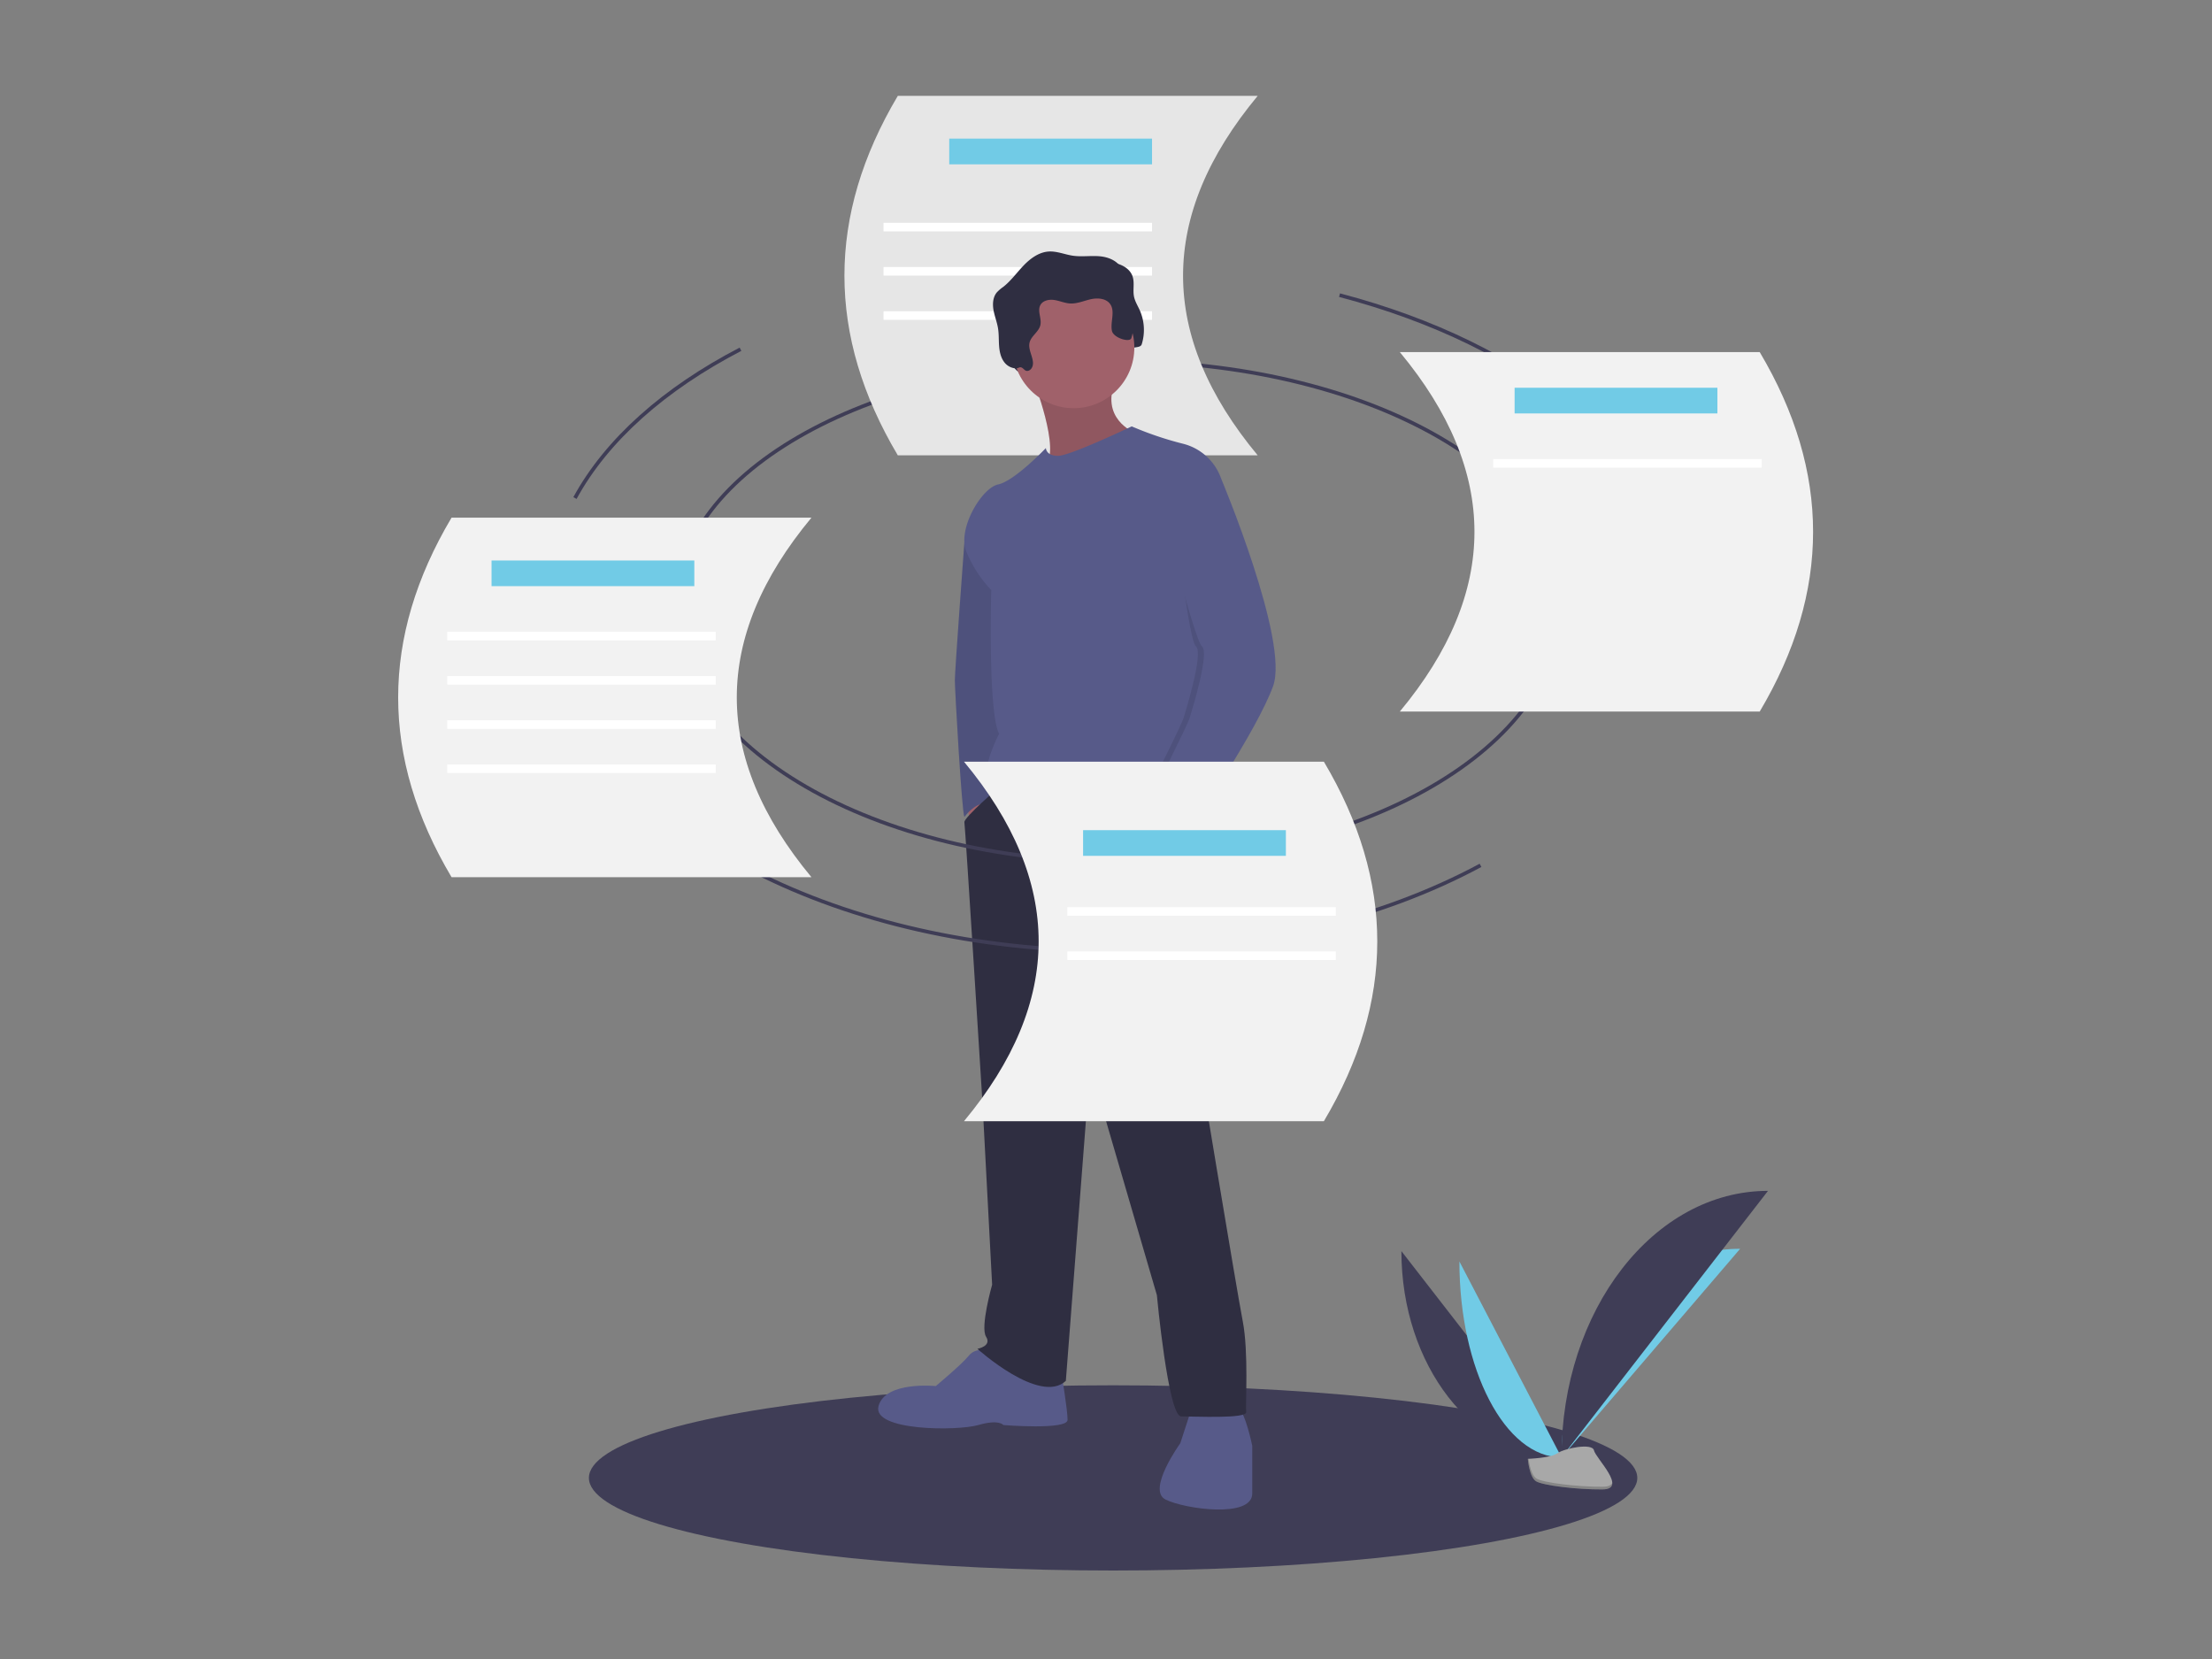 <svg xmlns="http://www.w3.org/2000/svg" width="300" height="225" viewBox="0 0 300 225">
    <rect x="0" y="0" width="300" height="225" fill="#808080" stroke="none"/>
    <g fill="none" fill-rule="evenodd" transform="translate(54 13)">
        <ellipse cx="96.963" cy="187.44" fill="#3F3D56" fill-rule="nonzero" rx="71.093" ry="12.56"/>
        <path stroke="#3F3D56" stroke-width=".5" d="M37.714 69.132c0-18.299 26.861-33.133 59.997-33.133 33.135 0 59.996 14.834 59.996 33.133"/>
        <path fill="#E6E6E6" fill-rule="nonzero" d="M116.575 48.756h-48.81c-9.654-16.252-9.654-32.504 0-48.756h48.81c-13.498 16.252-13.498 32.504 0 48.756z"/>
        <path fill="#71CBE6" fill-rule="nonzero" d="M74.738 5.804h27.504v3.483H74.738z"/>
        <path fill="#FFF" fill-rule="nonzero" d="M65.828 17.219h36.414v1.161H65.828zM65.828 23.217h36.414v1.161H65.828zM65.828 29.215h36.414v1.161H65.828z"/>
        <path fill="#3F3D56" fill-rule="nonzero" d="M136.063 156.681c0 15.463 9.711 27.975 21.712 27.975"/>
        <path fill="#71CBE6" fill-rule="nonzero" d="M157.775 184.656c0-15.636 10.838-28.29 24.23-28.29M143.93 158.083c0 14.688 6.192 26.573 13.845 26.573"/>
        <path fill="#3F3D56" fill-rule="nonzero" d="M157.775 184.656c0-19.98 12.527-36.147 28.007-36.147"/>
        <path fill="#A8A8A8" fill-rule="nonzero" d="M153.208 184.853s3.079-.094 4.007-.754c.928-.66 4.737-1.449 4.967-.39.23 1.059 4.627 5.265 1.15 5.293-3.476.028-8.077-.54-9.003-1.104-.926-.564-1.121-3.045-1.121-3.045z"/>
        <path fill="#000" fill-rule="nonzero" d="M163.395 188.634c-3.477.028-8.078-.541-9.004-1.105-.705-.429-.986-1.97-1.08-2.68l-.103.004s.195 2.481 1.121 3.045c.926.563 5.527 1.132 9.004 1.104 1.003-.008 1.35-.365 1.33-.893-.139.32-.521.519-1.268.525z" opacity=".2"/>
        <path fill="#2F2E41" fill-rule="nonzero" d="M86.528 38.087c.283.13.623-.063.79-.325.634-1-.534-2.287-.281-3.442.202-.926 1.255-1.475 1.47-2.398.21-.897-.435-1.908.001-2.72.341-.635 1.194-.802 1.908-.69.713.11 1.39.424 2.111.468.96.058 1.876-.364 2.816-.573.939-.21 2.084-.128 2.637.66.71 1.01-.01 2.417.237 3.626.196.96 1 1.756 1.018 2.736.006.348-.91.067-.862.412.049.345-.384.041-.038 0a.685.685 0 0 0 .521-.619c.041-.287.582-.383.576-.673-.015-.68 1.216-.222 1.418-.87a6.578 6.578 0 0 0-.269-4.594c-.276-.619-.652-1.204-.785-1.869-.18-.901.104-1.87-.195-2.74-.401-1.171-1.731-1.77-2.966-1.89-1.235-.122-2.49.095-3.717-.084-1.1-.16-2.164-.636-3.273-.567-1.331.083-2.49.94-3.412 1.901-.923.962-1.705 2.068-2.753 2.892-.32.22-.617.475-.883.76-.534.649-.588 1.574-.44 2.401.15.828.472 1.617.609 2.446.128.78.088 1.575.144 2.363.055.788.218 1.6.693 2.231.386.523.991.838 1.64.856.223.005.41-.194.634-.142.28.065.402.33.651.444z"/>
        <path fill="#A0616A" fill-rule="nonzero" d="M77.029 95.34l.823 5.051 1.646-2.232-.94-3.407z"/>
        <path fill="#575A89" fill-rule="nonzero" d="M78.087 57.162l-1.296 3.412S75.5 77.954 75.5 79.246c0 1.293.94 17.856 1.294 18.56 0 0 1.528-2.231 3.528-1.879 1.999.353 1.176-5.873 1.176-5.873l1.881-15.389-.353-7.753-4.939-9.75z"/>
        <path fill="#000" fill-rule="nonzero" d="M78.087 57.162l-1.296 3.412S75.5 77.954 75.5 79.246c0 1.293.94 17.856 1.294 18.56 0 0 1.528-2.231 3.528-1.879 1.999.353 1.176-5.873 1.176-5.873l1.881-15.389-.353-7.753-4.939-9.75z" opacity=".1"/>
        <path fill="#A0616A" fill-rule="nonzero" d="M86.084 38.367s3.88 9.867 1.646 11.747c-2.234 1.88 12.466-3.172 12.466-3.172l-.353-1.292s-4.821-1.88-2.47-7.283c2.353-5.404-11.289 0-11.289 0z"/>
        <path fill="#000" fill-rule="nonzero" d="M86.084 38.367s3.88 9.867 1.646 11.747c-2.234 1.88 12.466-3.172 12.466-3.172l-.353-1.292s-4.821-1.88-2.47-7.283c2.353-5.404-11.289 0-11.289 0z" opacity=".1"/>
        <path fill="#575A89" fill-rule="nonzero" d="M79.969 170.168s-1.647-.47-2.587.705c-.941 1.175-4.47 4.112-4.47 4.112s-6.82-.705-7.76 2.701c-.942 3.407 10.7 3.407 13.523 2.585 2.823-.823 3.41 0 3.41 0s8.703.704 8.703-.705c0-1.41-.823-6.226-.823-6.226l-9.996-3.172zM107.605 178.039l-1.529 4.699s-4.586 6.343-2 7.635c2.588 1.292 11.76 2.584 11.76-.822v-6.461s-.94-4.581-1.88-5.051c-.942-.47-6.351 0-6.351 0z"/>
        <path fill="#2F2E41" fill-rule="nonzero" d="M81.634 93.62s-4.958 4.304-4.84 4.891c.117.588 2.47 38.296 2.47 38.296l1.293 24.433s-1.647 5.757-.823 7.049c.823 1.292-1.176 1.644-1.176 1.644s8.467 7.636 11.995 4.347l3.293-42.642 9.055 31.012s1.529 16.446 3.293 16.446c1.764 0 8.937.352 8.82-.587-.118-.94.352-8.106-.47-12.335-.824-4.229-6.351-37.708-6.351-37.708s-.475-28.7.762-31.383-.645-5.502-.645-5.502l-8.232-3.172-9.878 1.175-8.566 4.037z"/>
        <ellipse cx="91.611" cy="34.138" fill="#A0616A" fill-rule="nonzero" rx="8.232" ry="8.223"/>
        <path fill="#575A89" fill-rule="nonzero" d="M111.603 51.876a7.381 7.381 0 0 0-5.174-4.699 45.648 45.648 0 0 1-6.939-2.35s-8.35 3.995-9.996 3.995c-1.646 0-1.646-1.058-1.646-1.058s-4.234 4.464-6.468 4.934c-2.234.47-5.527 5.991-4.351 9.045a17.043 17.043 0 0 0 3.41 5.286s-.47 16.446 1.059 19.5c0 0-3.764 7.166-.236 7.636 3.528.47 17.052-1.175 19.404.47 2.352 1.645 6.704-.352 7.292 1.88.588 2.231 1.881 2.701 1.881 2.701s2-3.171.823-5.05c-1.176-1.88.941-42.29.941-42.29z"/>
        <path fill="#A0616A" fill-rule="nonzero" d="M102.9 96.045l-1.88 1.174s1.998 6.931 2.822 7.166c.823.235 2.76-5.926 2.76-5.926l-3.701-2.414z"/>
        <path fill="#2F2E41" fill-rule="nonzero" d="M85.117 37.265c.283.13.623-.063.79-.326.634-.998-.534-2.286-.282-3.442.203-.925 1.256-1.475 1.472-2.398.209-.896-.436-1.907 0-2.719.341-.635 1.194-.803 1.907-.691.714.111 1.391.425 2.112.468.96.059 1.876-.363 2.815-.573.94-.209 2.085-.127 2.638.66.71 1.01-.01 2.418.237 3.627.196.96 2.43 1.634 2.633.985a6.578 6.578 0 0 0-.27-4.594c-.275-.618-.651-1.204-.784-1.868-.181-.901.103-1.87-.195-2.74-.402-1.172-1.731-1.77-2.966-1.89-1.235-.122-2.49.095-3.717-.084-1.1-.16-2.164-.636-3.274-.567-1.33.082-2.489.939-3.411 1.9-.923.963-1.706 2.069-2.753 2.893-.321.22-.617.475-.883.759-.534.65-.588 1.575-.44 2.402.15.827.472 1.616.608 2.446.129.779.09 1.575.144 2.363.056.788.22 1.6.694 2.23.386.523.99.84 1.64.857.222.005.41-.195.634-.143.28.065.402.331.65.445z"/>
        <path fill="#000" fill-rule="nonzero" d="M106.958 53.932l3.822-2.056s9.29 22.084 7.056 28.193c-2.234 6.108-10.82 18.677-10.82 18.677s-6.82-1.41-6.114-2.819c.705-1.41 5.292-10.455 5.644-11.63.353-1.174 2.705-8.81 1.647-9.632-1.059-.822-3.117-19.911-3.117-19.911l1.882-.822z" opacity=".1"/>
        <path fill="#575A89" fill-rule="nonzero" d="M106.9 50.584l4.703 1.292s9.29 22.084 7.056 28.193c-2.234 6.108-10.819 18.677-10.819 18.677s-6.82-1.41-6.115-2.819c.705-1.41 5.292-10.455 5.645-11.63.352-1.174 2.704-8.81 1.646-9.632-1.058-.822-6.115-21.145-6.115-21.145l3.998-2.936z"/>
        <path stroke="#3F3D56" stroke-width=".5" d="M157.707 69.132c0 19.184-26.861 34.737-59.996 34.737-33.136 0-59.997-15.553-59.997-34.737M146.794 104.362c-13.411 7.225-30.91 11.597-50.051 11.597-18.353 0-35.195-4.02-48.373-10.719M127.672 27.03c25.522 6.701 43.699 21.44 45.39 38.8M23.979 54.547c4.3-7.895 12.156-14.843 22.45-20.181"/>
        <path fill="#F2F2F2" fill-rule="nonzero" d="M76.741 139.06h48.81c9.655-16.252 9.655-32.505 0-48.757h-48.81c13.499 16.252 13.499 32.505 0 48.757z"/>
        <path fill="#71CBE6" fill-rule="nonzero" d="M92.892 99.59h27.504v3.483H92.892z"/>
        <path fill="#FFF" fill-rule="nonzero" d="M90.761 110.038h36.414v1.161H90.761zM90.761 116.036h36.414v1.161H90.761z"/>
        <path fill="#F2F2F2" fill-rule="nonzero" d="M56.05 105.966H7.24c-9.653-16.252-9.653-32.504 0-48.756h48.81c-13.498 16.252-13.498 32.504 0 48.756z"/>
        <path fill="#71CBE6" fill-rule="nonzero" d="M12.664 63.014h27.504v3.483H12.664z"/>
        <path fill="#FFF" fill-rule="nonzero" d="M6.659 72.688h36.414v1.161H6.659zM6.659 78.686h36.414v1.161H6.659zM6.659 84.684h36.414v1.161H6.659zM6.659 90.681h36.414v1.161H6.659z"/>
        <path fill="#F2F2F2" fill-rule="nonzero" d="M135.848 83.507h48.81c9.654-16.252 9.654-32.504 0-48.756h-48.81c13.498 16.252 13.498 32.504 0 48.756z"/>
        <path fill="#71CBE6" fill-rule="nonzero" d="M151.417 39.588h27.504v3.483h-27.504z"/>
        <path fill="#FFF" fill-rule="nonzero" d="M148.511 49.262h36.414v1.161h-36.414z"/>
    </g>
</svg>
